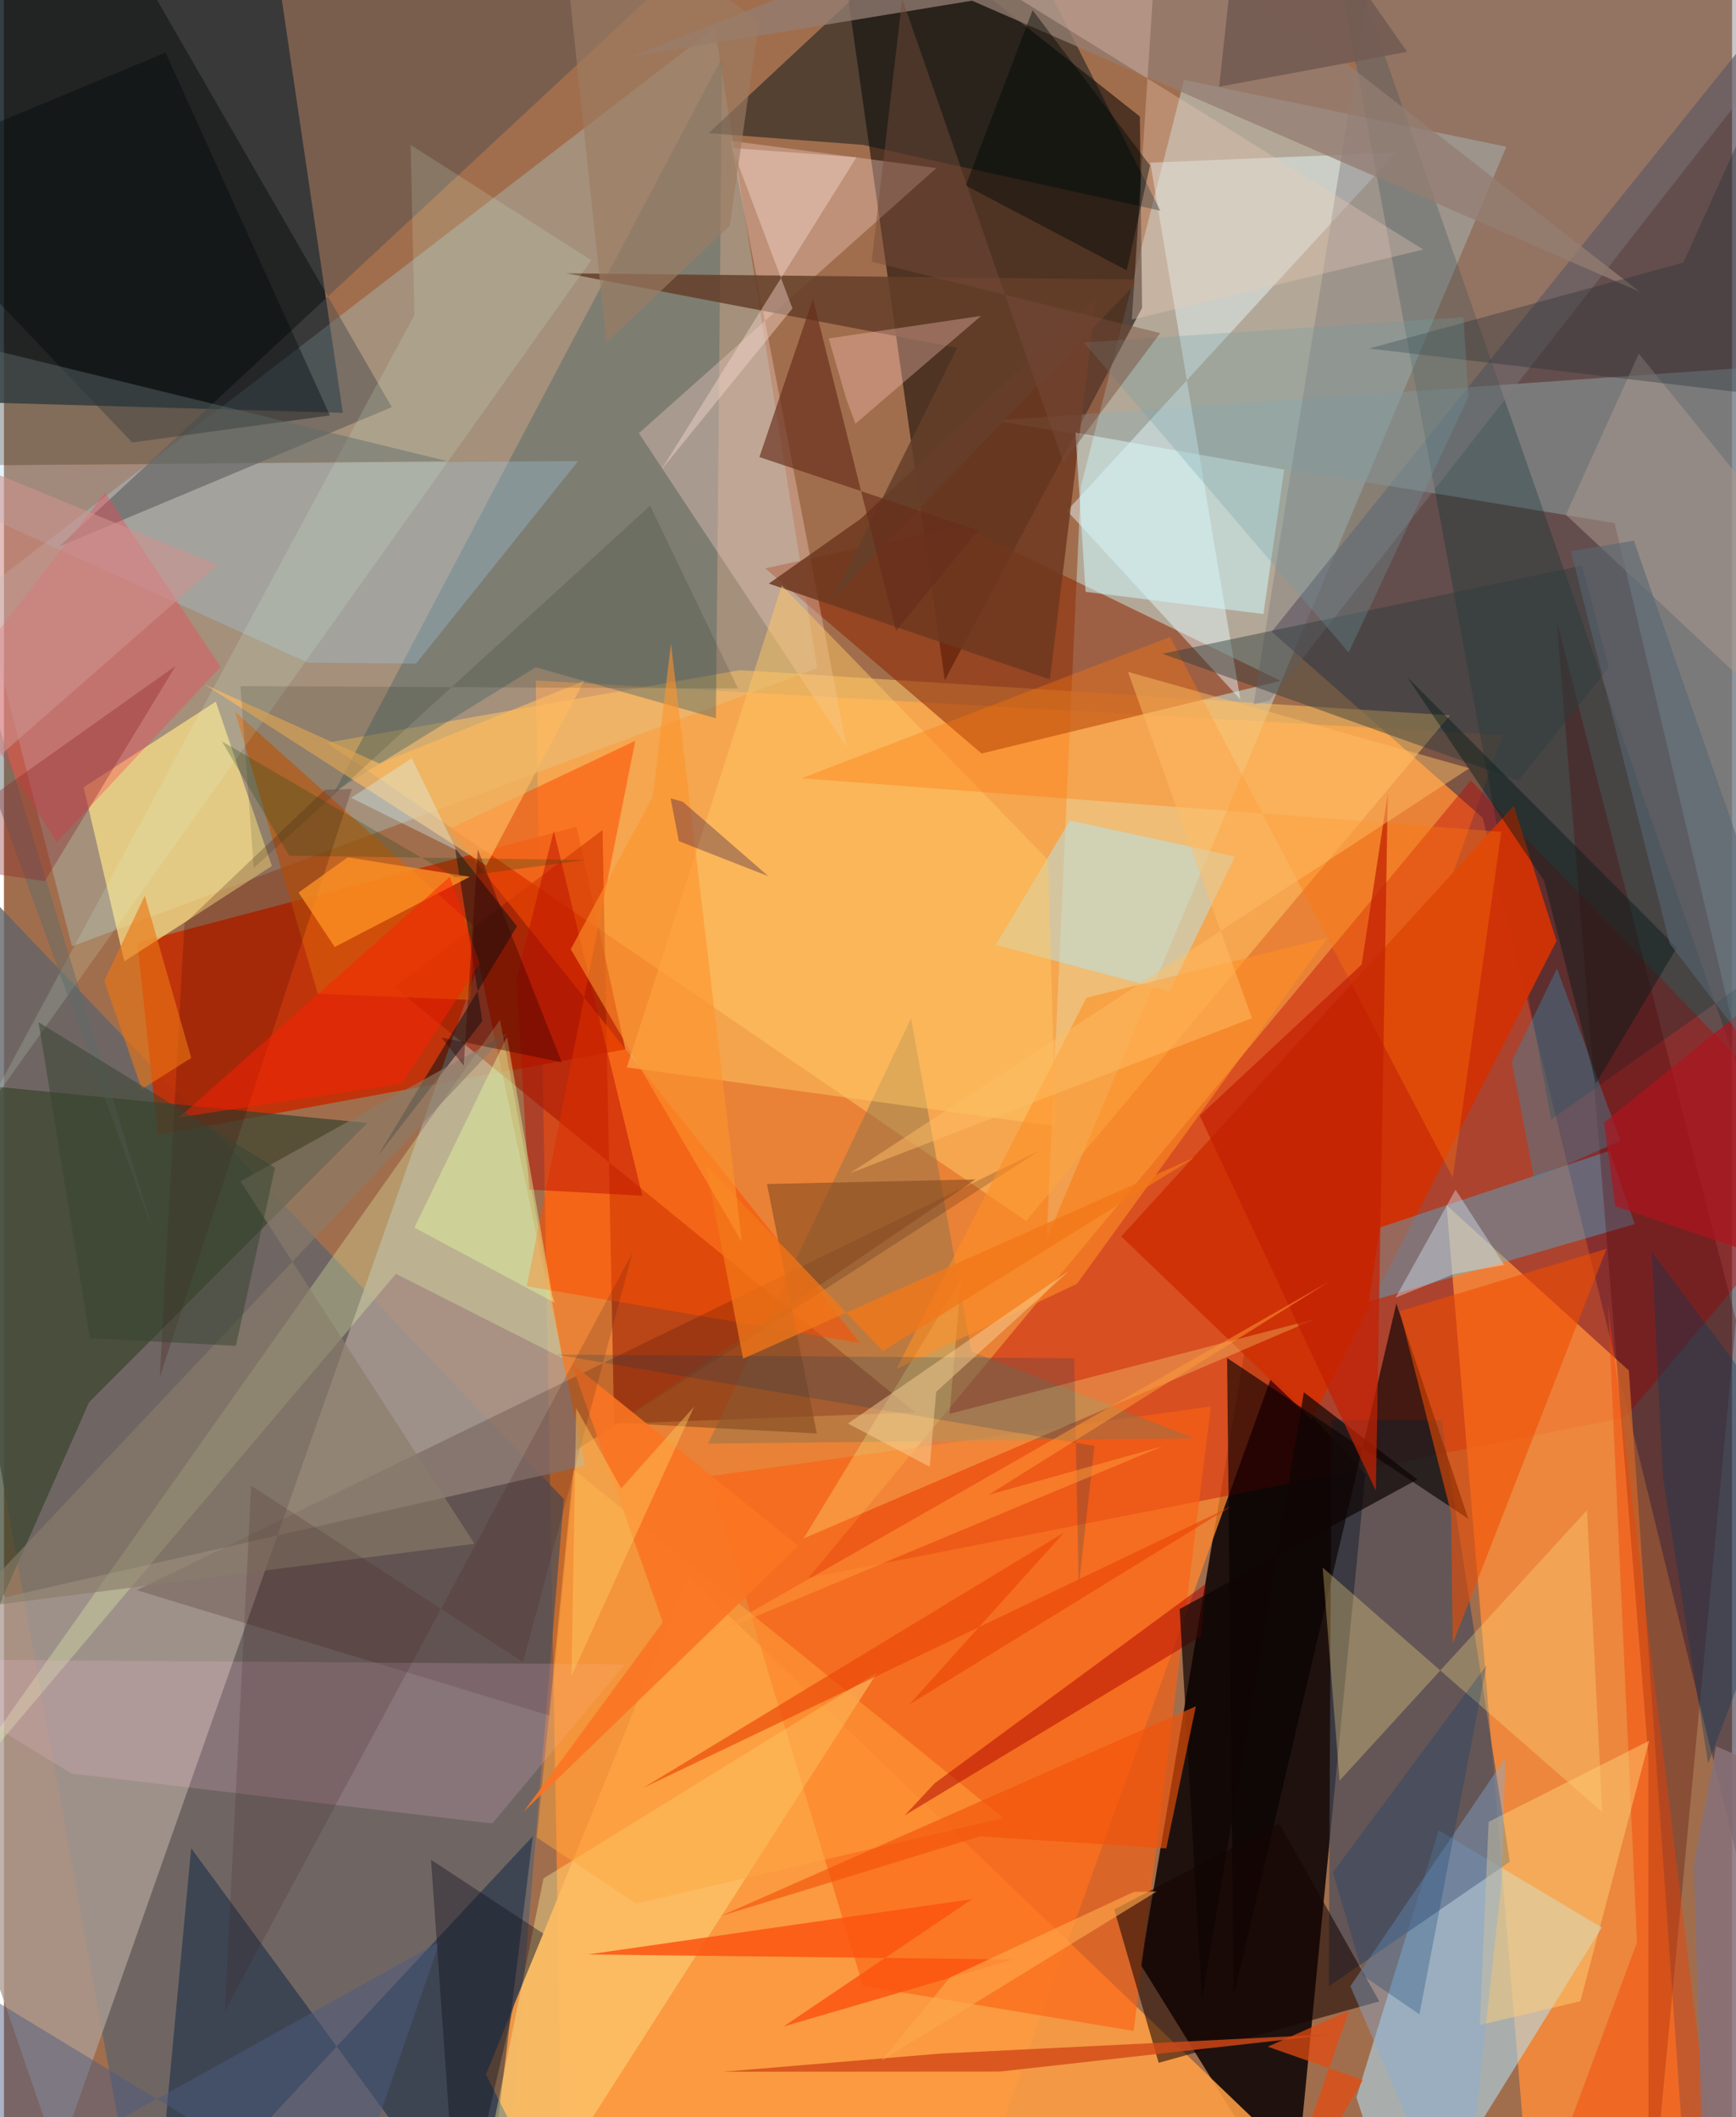 <svg xmlns="http://www.w3.org/2000/svg" width="228" height="278" viewBox="0 0 836 1024"><path fill="#a16e4d" d="M0 0h836v1024H0z"/><path fill="#090304" fill-opacity=".851" d="M549.964 950.335l73.872 119.081 34.799-356.552-57.94-62.385z"/><path fill="#ff892f" fill-opacity=".769" d="M270.703 1086l-13.438-756.862 467.831 26.372L461.716 1086z"/><path fill="#05141a" fill-opacity=".816" d="M-59.052-62l44.035 256.483 178.967 5.211L133.581-5.79z"/><path fill="#cdfafe" fill-opacity=".416" d="M504.434 599.296L726.824 70.97 570.9 38.64l-49.938 196.771z"/><path fill="#433d4d" fill-opacity=".647" d="M613.293 305.548L898-48.707l-27.512 1077.765-155.12-633.504z"/><path fill="#23140d" fill-opacity=".647" d="M399.796-62L549.513 56.345l1.086 92.551-95.427 180.09z"/><path fill="#626469" fill-opacity=".788" d="M-62 375.615l332.851 349.397L240.933 1086l-183.208-46.603z"/><path fill="#afedf9" fill-opacity=".271" d="M393.403 323.1L343.879 13.44-11.298 286.548l44.206 171.151z"/><path fill="#be0000" fill-opacity=".392" d="M784.342 685.674l103.102-123.143-177.846-184.986-320.43 385.653z"/><path fill="#c42e04" fill-opacity=".898" d="M300.579 507.557L74.453 548.94l-9.943-93.037 212.504-55.988z"/><path fill="#ab9e94" fill-opacity=".769" d="M-62 786.696l88.096 257.414L229.81 465.934l51.367 242.981z"/><path fill="#ff8d3a" fill-opacity=".8" d="M815.658 1086l-29.592-423.123-88.155-79.9L739.73 1086z"/><path fill="#ffc565" fill-opacity=".541" d="M156.231 359.245l338.26 231.28L699.557 345.98l-343.526-21.848z"/><path fill="#b0e7ff" fill-opacity=".533" d="M677.55 1086l95.471-153.747-78.947-47.014-39.784 129.188z"/><path fill="#9c1f02" fill-opacity=".604" d="M188.803 477.33l100.778-75.879 5.59 287.196 145.791-5.52z"/><path fill="#fd9d43" fill-opacity=".882" d="M233.157 1003.373L274.995 1086h393.251L331.024 762.578z"/><path fill="#95adb2" fill-opacity=".463" d="M779.193 253.011l-300.47-49.609 371.385-26.04 10.186 419.446z"/><path fill="#8e2500" fill-opacity=".545" d="M463.594 254.449l-95.32 20.445 104.647 89.556 144.703-35.164z"/><path fill="#3b442f" fill-opacity=".718" d="M175.811 543.144L41.181 678.228-62 911.25V519.897z"/><path fill="#484b5b" fill-opacity=".682" d="M695.51 687.02l32.981 213.432-87.587 60.303 1.355-273.986z"/><path fill="#496365" fill-opacity=".416" d="M159.963 382.822l187.44-355.039-2.965 319.631-87.196-24.674z"/><path fill="#fb6212" fill-opacity=".62" d="M546.499 982.292l-130.921-21.8-74.439-246.466 242.763-33.79z"/><path fill="#ffe388" fill-opacity=".69" d="M38.536 380.763l19.682 84.218 71.396-46.126-27.126-79.498z"/><path fill="#e7fbff" fill-opacity=".455" d="M554.571 78.655l43.574 259.652-83.872-91.274L673.407 73.801z"/><path fill="#0f2544" fill-opacity=".514" d="M255.828 888.117l-183.072 196.38L90.57 893.89 231.553 1086z"/><path fill="#002d30" fill-opacity=".294" d="M748.515 541.484L636.906-62 898 686.23V435.758z"/><path fill="#ce3206" fill-opacity=".984" d="M751.075 455.107l-20.662-65.317L540.52 598.008l92.096 88.478z"/><path fill="#001116" fill-opacity=".478" d="M559.462 101.938L415.58 70.079l-74.762-5.66L476.434-62z"/><path fill="#3bcdfa" fill-opacity=".353" d="M776.75 556.618l12.15 35.422-128.628 37.478 5.388-35.838z"/><path fill="#070100" fill-opacity=".631" d="M594.896 965.426l78.713-334.95 34.799 104.131-116.692-77.797z"/><path fill="#afe8fb" fill-opacity=".467" d="M563.985 479.469l-84.19-22.403 35.87-60.266 79.88 17.451z"/><path fill="#90744c" fill-opacity=".506" d="M468.045 653.724l-29.21-161.168-98.221 205.69 235.286-2.622z"/><path fill="#efcac1" fill-opacity=".376" d="M351.466 68.096l56.226 293.4L307.16 209.52 451.115 81.284z"/><path fill="#eaffb0" fill-opacity=".29" d="M239.99 493.244l-273.713 387.19L189.61 616.09l80.62 40.8z"/><path fill="#a0d2f6" fill-opacity=".282" d="M-62 225.412l339.762-2.41-78.426 97.987-52.337-.482z"/><path fill="#fe4e00" fill-opacity=".549" d="M252.876 622.099l52.54-263.798-89.864 42.567 198.64 248.73z"/><path fill="#fef599" fill-opacity=".369" d="M261.028 908.5l-35.184 173.226 55.608-52.51 141.12-220.414z"/><path fill="#515050" fill-opacity=".498" d="M342.781-29.605L38.33-62l149.289 258.93-160.974 67.442z"/><path fill="#827b7e" fill-opacity=".435" d="M898-26.55L612.285 338.797l-7.758 1.917L669.167-62z"/><path fill="#6d381f" fill-opacity=".843" d="M414.421 250.955L528.443 143.61l-22.425 185.02-136.007-46.37z"/><path fill="#4e0000" fill-opacity=".294" d="M837.916 638.644L795.618 1086l-.13-237.024-44.232-548.273z"/><path fill="#ff3e52" fill-opacity=".337" d="M-22.46 330.709l47.96 76.663 79.28-84.814-55.882-84.24z"/><path fill="#d0f8fe" fill-opacity=".525" d="M523.255 286.236l86.044 10.762 10.02-69.836-100.953-17.897z"/><path fill="#f04c00" fill-opacity=".573" d="M700.112 732.06l.73 63.058 74.412-191.108-99.999 30.162z"/><path fill="#250000" fill-opacity=".184" d="M276.774 701.379l-12.619 128.477-199.887-60.732 437.111-212.841z"/><path fill="#d85f0a" fill-opacity=".631" d="M225.742 483.631l1.628-35.606-115.493-103.731 39.972 136.325z"/><path fill="#ffc0e9" fill-opacity=".173" d="M300.477 804.989l-358.042-2.496 90.213 55.312 203.607 24.136z"/><path fill="#140403" fill-opacity=".557" d="M665.364 968.005l-48.454-86.129-79.795 41.662 21.498 74.175z"/><path fill="#643f2a" fill-opacity=".847" d="M461.145 168.217l-189.05-36.035 277.389 2.992-148.881 154.77z"/><path fill="#ffe287" fill-opacity=".306" d="M773.235 876.471l-7.398-146.096-119.706 130.84-8.19-103.037z"/><path fill="#ffc764" fill-opacity=".486" d="M508.75 544.717l-3.632-128.8-128.83-132.728-74.998 233.07z"/><path fill="#ff760c" fill-opacity=".357" d="M385.948 376.415l178.166-68.324L700.91 569.565l23.447-167.243z"/><path fill="#fff58d" fill-opacity=".278" d="M457.473 683.813l176.841-45.847-247.47 106.123 76.137-125.225z"/><path fill="#2e3c3c" fill-opacity=".447" d="M732.542 377.579l-172.157-61.375 203.058-42.64 12.981 49.192z"/><path fill="#3c89a2" fill-opacity=".412" d="M751.304 468.475l-21.83 44.87 10.84 56.965 41.72-18.585z"/><path fill="#021316" fill-opacity=".51" d="M231.45 493.854l-50.816 65.524 67.558-111.352-29.972-37.838z"/><path fill="#ff8e24" fill-opacity=".584" d="M519.09 620.942l121.15-167.346-116.583 28.999-91.88 179.48z"/><path fill="#000608" fill-opacity=".376" d="M-62 83.8L78.173 25.43l79.495 175.497L62.056 214z"/><path fill="#672d1b" fill-opacity=".651" d="M391.377 144.447l-25.912 76.613 105.797 35.462-39.705 48.586z"/><path fill="#f33e00" fill-opacity=".408" d="M775.967 630.578l52.42 427.3L735.65 1086l54.374-146.599z"/><path fill="#ffcf77" fill-opacity=".482" d="M762.61 967.916l-48.612 11.522 4.239-98.258 77.71-39.266z"/><path fill="#fc5310" fill-opacity=".827" d="M377.202 980.112l91.142-61.555-185.817 26.748 205.48 2.414z"/><path fill="#937d73" fill-opacity=".761" d="M468.303.335L303.107 27.456 530.22-62l261.094 203.103z"/><path fill="#874b20" fill-opacity=".596" d="M470.003 570.44L296.677 688.17l96.567 5.154L369.11 572.67z"/><path fill="#dcffe4" fill-opacity=".157" d="M284.14 125.857L196.764 70.13l1.783 82.276L-9.37 538.06z"/><path fill="#8a7c6a" fill-opacity=".62" d="M114.437 571.374l129.156-71.645-262.15 278.376 246.194-31.447z"/><path fill="#ffc8bd" fill-opacity=".341" d="M411.947 204.9l60.758-52.108-73.723 10.91 8.583 29.482z"/><path fill="#aa978e" fill-opacity=".541" d="M883.712 285.534L898 382.092 755.64 249.003l35.263-77.94z"/><path fill="#ffa741" fill-opacity=".478" d="M257.818 888.738l17.65-178.049 208.02 168.661-177.67 41.316z"/><path fill="#041a18" fill-opacity=".435" d="M678.916 327.564l130.36 130.78-39.121 65.733-25.021-97.977z"/><path fill="#3d0000" fill-opacity=".22" d="M87.31 446.736L75.392 666.12l92.892-284.507-13.053.383z"/><path fill="#83afdb" fill-opacity=".392" d="M651.355 960.683l75.01-110.488-1.849 59.763L705.349 1086z"/><path fill="#ffba5e" fill-opacity=".651" d="M97.11 331.08l84.57 38.228 99.014-39.983-47.366 89.328z"/><path fill="#eacaba" fill-opacity=".337" d="M559.709-62h-167.73l294.666 182.694-141.014 33.875z"/><path fill="#ae0100" fill-opacity=".49" d="M581.523 765.927l-131.25 96.56-14.468 15.516 143.449-86.654z"/><path fill="#0a3859" fill-opacity=".353" d="M802.672 714.99l-5.568-109.569 80.375 107.319-53.047 140.257z"/><path fill="#f6d9ce" fill-opacity=".424" d="M381.45 149.172l-29.238-77.6 60.208 4.505-94.54 151.284z"/><path fill="#0d0504" fill-opacity=".698" d="M568.774 778.226l114.94-62.646-54.855-42.187-49.319 293.832z"/><path fill="#ff9325" fill-opacity=".769" d="M160.013 458.01l-17.5-26.33 23.822-17.025 59.034 9.417z"/><path fill="#b90e00" fill-opacity=".475" d="M254.075 575.342l-6.242-101.62 18.176-71.808L308.83 578.34z"/><path fill="#e7faa0" fill-opacity=".431" d="M198.587 593.738l67.895 36.362-1.258-3.591-21.855-125.041z"/><path fill="#ea7414" fill-opacity=".62" d="M90.598 511.667L66.675 526.79l-18.138-52.381 19.594-41.144z"/><path fill="#fa7423" fill-opacity=".894" d="M384.392 747.65L274.49 659.234l44.25 125.412-67.331 91.6z"/><path fill="#421717" fill-opacity=".176" d="M119.605 718.649L106.83 972.815l197.242-366.966-52.96 198.04z"/><path fill="#01375d" fill-opacity=".196" d="M266.834 655.138l260.74 44.22-7.627 67.668-2.208-110.055z"/><path fill="#4b5b82" fill-opacity=".467" d="M-53.013 938.051l218.368 132.702 45.513-131.716-259.334 144.322z"/><path fill="#e54b11" fill-opacity=".725" d="M650.717 972.512L611.167 1086l46.188-79.975-45.974-16.126z"/><path fill="#253136" fill-opacity=".361" d="M812.44 126.992L898-62v258.617l-237.573-28.045z"/><path fill="#c32103" fill-opacity=".733" d="M663.703 721.053l5.774-337.298-12.667 82.782-78.31 73.073z"/><path fill="#ae131e" fill-opacity=".686" d="M779.465 583.372l-5.347-40.431 105.83-85.556L898 623.651z"/><path fill="#001002" fill-opacity=".129" d="M355.114 333.015l-240.71-1.151 6.447 87.948 191.733-175.239z"/><path fill="#f37718" fill-opacity=".757" d="M425.202 653.457l-85.551-89.764 17.91 93.454L575.98 559.81z"/><path fill="#ffbd66" fill-opacity=".475" d="M603.716 492.446l-59.945-167.503 165.163 46.634-299.62 195.85z"/><path fill="#d24918" fill-opacity=".812" d="M452.706 993.258l-104.667 8.77 133.867-.096L643.74 983.85z"/><path fill="#ff1f00" fill-opacity=".482" d="M230.113 466.14l-37.736 58.022-107.55 16.257 130.847-116.318z"/><path fill="#e1f2ff" fill-opacity=".369" d="M702.249 575.406l23.524 36.414-24.175 4.301-28.39 11.539z"/><path fill="#5c6a6a" fill-opacity=".455" d="M214.557 223.077L-62 225.473l134.111 369.9L-62 155.408z"/><path fill="#fe932c" fill-opacity=".592" d="M274.207 459.112l39.66-73.834 8.813-73.977 34.274 289.38z"/><path fill="#877077" fill-opacity=".875" d="M817.475 901.79l5.174 172.65L898 875.032l-69.689-30.45z"/><path fill="#f25209" fill-opacity=".635" d="M472.17 888.179l90.128 5.831 14.308-68.727L346.62 926.76z"/><path fill="#0b0d19" fill-opacity=".369" d="M219.732 1086l26.994-116.504 14.18-34.291-54.324-35.713z"/><path fill="#719ea6" fill-opacity=".282" d="M708.48 191.896l-2.42-38.509-183.691 12.247 128.175 150.013z"/><path fill="#093b6e" fill-opacity=".275" d="M657.677 955.716l27.072 18.512 32.409-168.693-74.273 100.092z"/><path fill="#8b2528" fill-opacity=".349" d="M83.113 322.027L19.788 426.188l-34.992-5.086L-62 424.96z"/><path fill="#000806" fill-opacity=".427" d="M554.425 79.996L497.632 4.925l-32.32 84.817 77.864 40.995z"/><path fill="#576672" fill-opacity=".588" d="M788.525 261.495l-30.453 5.105 47.812 189.828L898 576.665z"/><path fill="#d8f8fd" fill-opacity=".349" d="M167.942 385.905l29.202-19.074-1.18-2.783 23.026 47.173z"/><path fill="#745c53" fill-opacity=".925" d="M587.868 41.956l90.94-16.903L617.828-62h-18.662z"/><path fill="#eb4607" fill-opacity=".647" d="M512.851 741.232l-74.748 83.066 155.521-95.691-284.6 136.246z"/><path fill="#384531" fill-opacity=".518" d="M112.192 650.945l-70.6-3.756-24.87-152.781 114.424 70.376z"/><path fill="#fad296" fill-opacity=".482" d="M447.872 709.424l-39.593-20.909 107.141-73.931-64.433 58.577z"/><path fill="#1f4514" fill-opacity=".263" d="M105.43 358.563l32.551 55.324 143.336 2.045-63.027 8.388z"/><path fill="#ffce63" fill-opacity=".42" d="M333.919 680.307l-59.381 130.351 2.265-129.596 21.833 38.782z"/><path fill="#ff9b3a" fill-opacity=".51" d="M641.134 619.855L341.455 791.066 560.5 699.514 476.322 723z"/><path fill="#9d7c64" fill-opacity=".647" d="M351.096 109.221l14.11-98.684L267.4-62l24.06 227.63z"/><path fill="#784c39" fill-opacity=".455" d="M512.504 223.751l46.896-62.636-139.669-34.52L434.553-.607z"/><path fill="#cd938e" fill-opacity=".588" d="M-62 306.568l49.372 68.252 115.949-101.601L-62 205.209z"/><path fill="#340000" fill-opacity=".373" d="M229.214 410.813l-6.798 104.591-10.78-13.595 58.189 11.962z"/><path fill="#18004a" fill-opacity=".302" d="M328.38 387.756l-5.877-1.615 4.008 20.709 43.295 16.948z"/><path fill="#ffa84c" fill-opacity=".624" d="M557.616 914.877l-132.98 81.682 32.952-40.135 89.063-41.398z"/></svg>